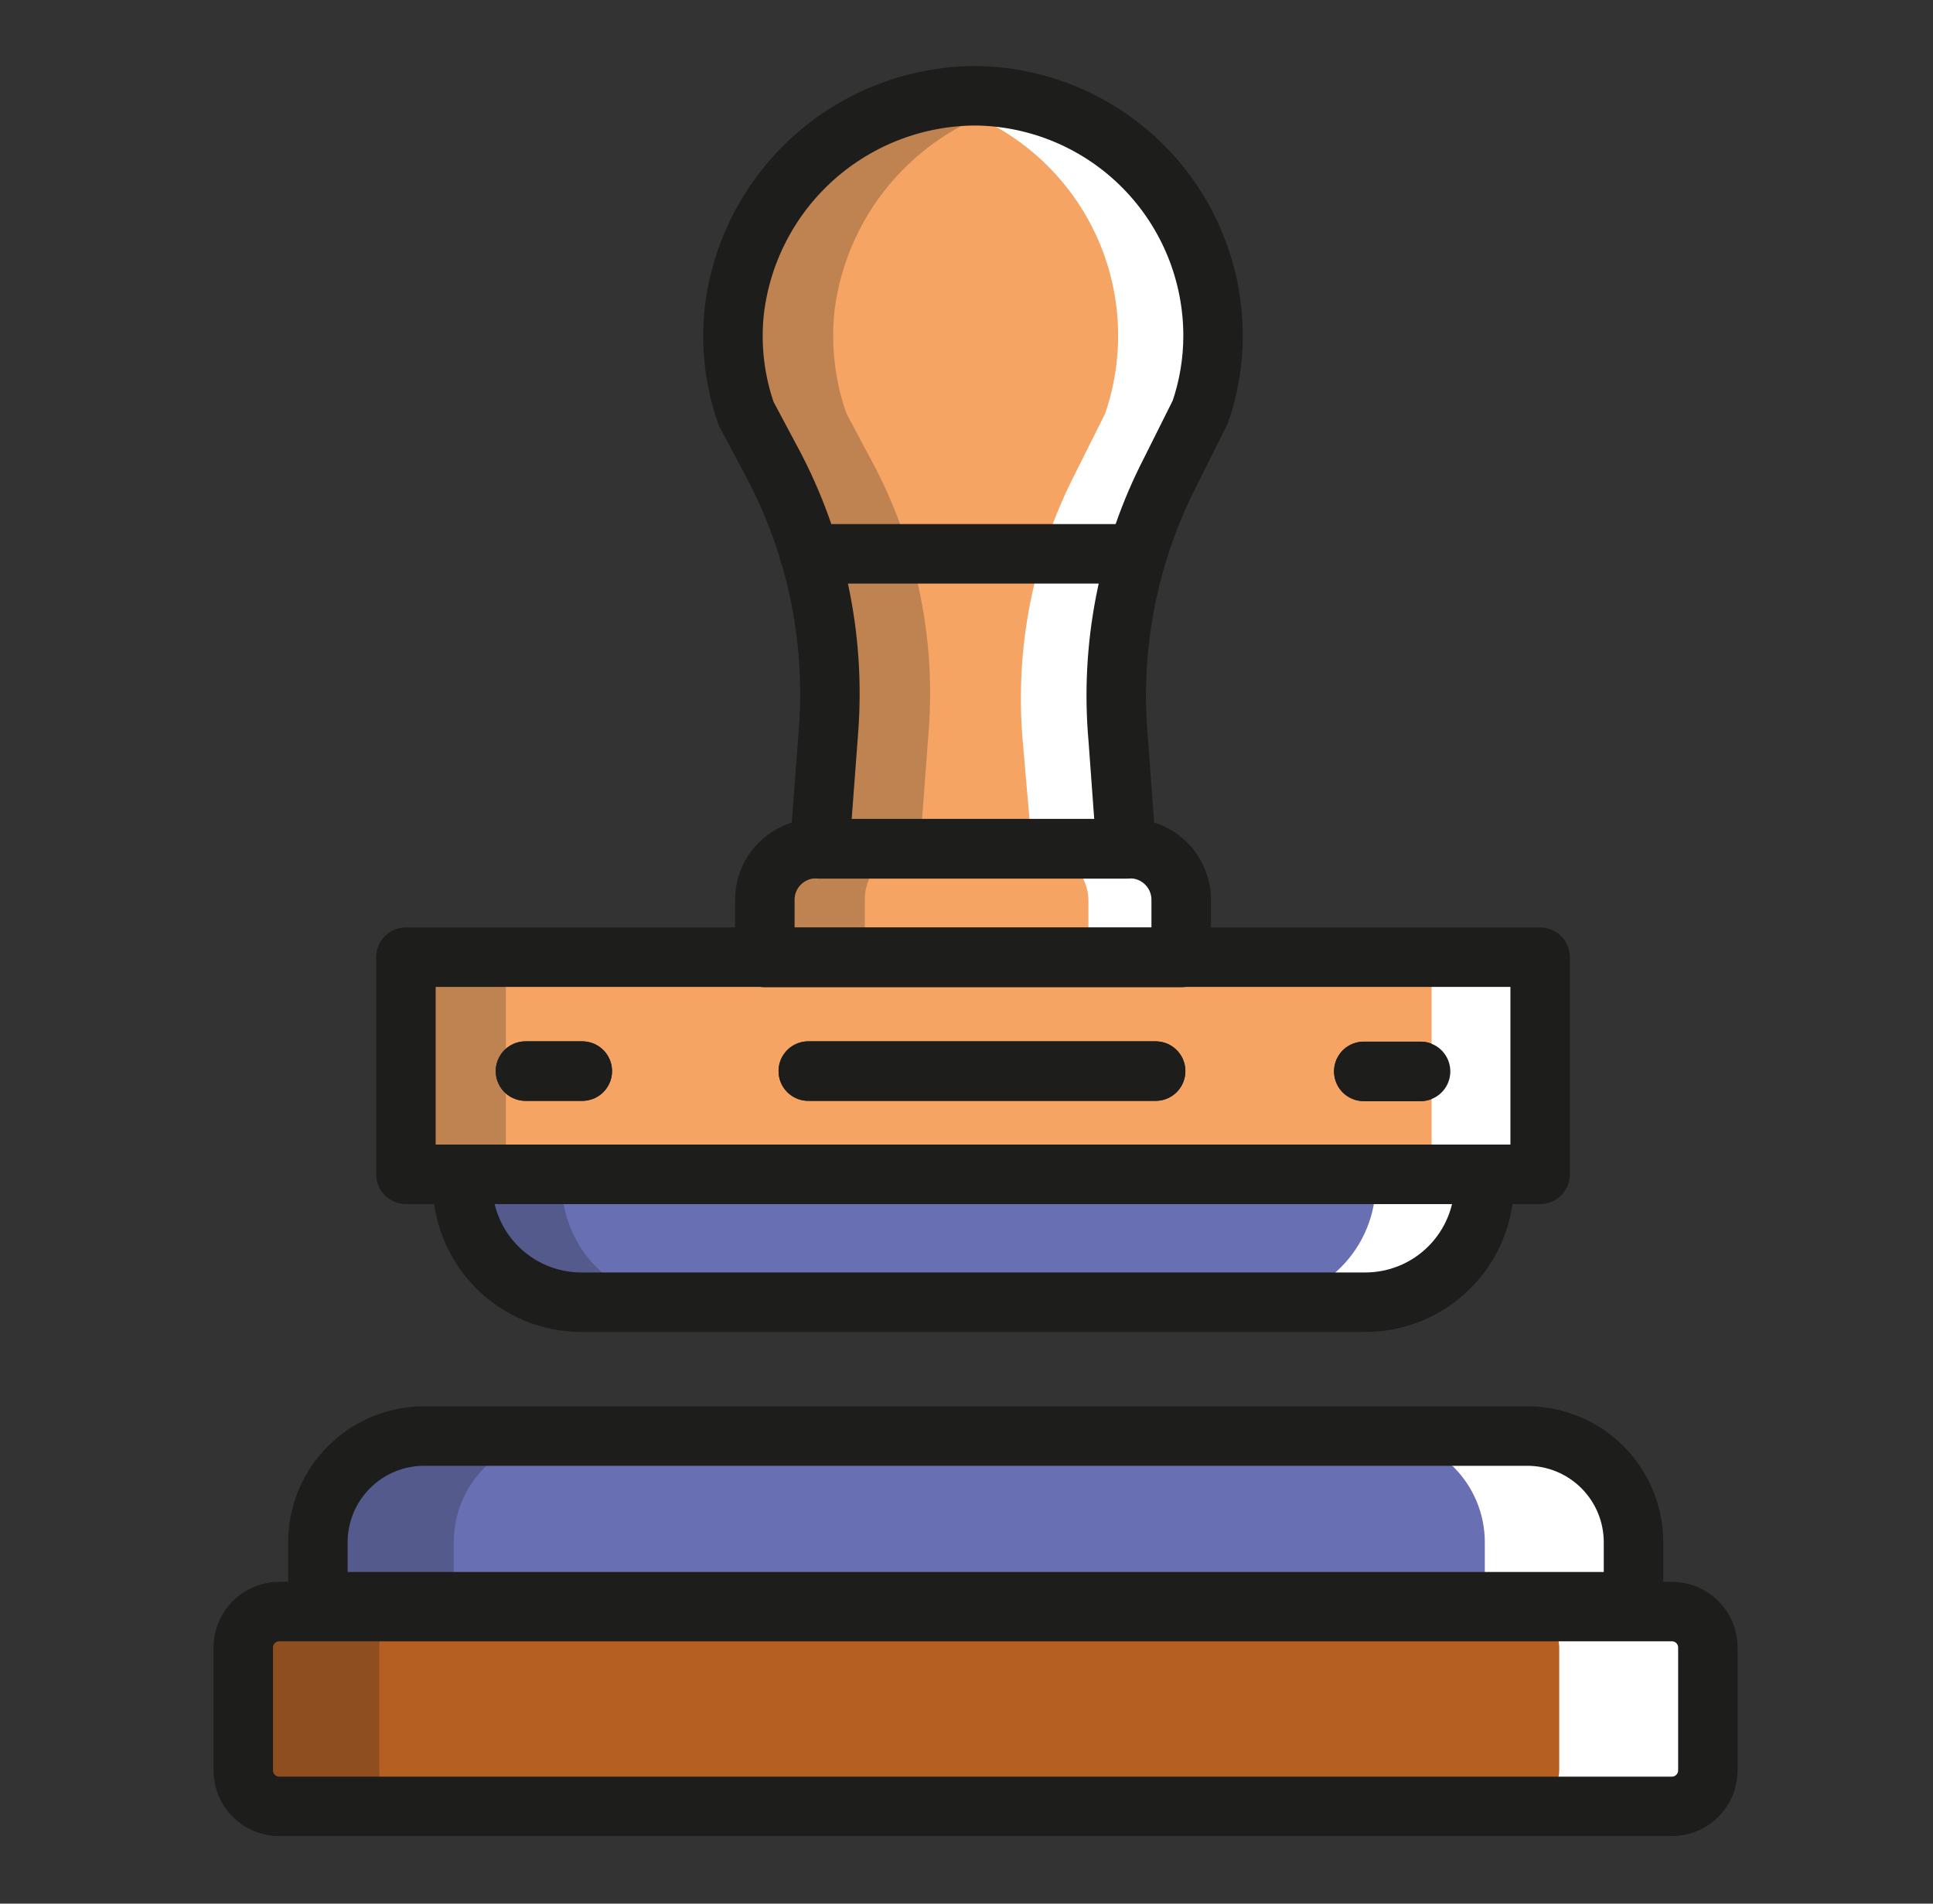 <svg width="65" height="64" viewBox="0 0 65 64" fill="none" xmlns="http://www.w3.org/2000/svg">
<rect x="0" y="0" width="65" height="64" fill="#333333" stroke="none"/>
<path d="M56.22 54.18H9.39C8.721 54.18 8.18 54.722 8.18 55.39V59.52C8.18 60.188 8.721 60.73 9.39 60.73H56.22C56.888 60.73 57.43 60.188 57.43 59.52V55.39C57.43 54.722 56.888 54.18 56.22 54.18Z" fill="#B65F22"/>
<path d="M14.259 48.28H51.359C52.306 48.28 53.214 48.656 53.884 49.326C54.553 49.995 54.929 50.903 54.929 51.85V53.85H10.69V51.85C10.69 50.903 11.066 49.995 11.735 49.326C12.405 48.656 13.313 48.28 14.259 48.28Z" fill="#686FB3"/>
<path d="M15.52 39.48H49.91V39.78C49.91 40.841 49.488 41.858 48.738 42.608C47.988 43.359 46.97 43.78 45.91 43.78H19.549C18.489 43.78 17.471 43.359 16.721 42.608C15.971 41.858 15.55 40.841 15.55 39.78V39.48H15.52Z" fill="#686FB3"/>
<path d="M51.79 32.18H13.65V39.48H51.79V32.18Z" fill="#F5A463"/>
<path d="M38.86 36.01H27.18" stroke="#1D1D1B" stroke-width="2" stroke-linecap="round" stroke-linejoin="round"/>
<path d="M47.769 36.02H45.859" stroke="#1D1D1B" stroke-width="2" stroke-linecap="round" stroke-linejoin="round"/>
<path d="M19.58 36.01H17.67" stroke="#1D1D1B" stroke-width="2" stroke-linecap="round" stroke-linejoin="round"/>
<path d="M27.429 28.53H37.999C38.455 28.53 38.892 28.711 39.215 29.034C39.538 29.356 39.719 29.794 39.719 30.25V32.19H25.719V30.24C25.721 29.787 25.902 29.354 26.223 29.034C26.543 28.714 26.976 28.533 27.429 28.53Z" fill="#F5A463"/>
<path d="M40.79 11.29C40.79 12.183 40.638 13.069 40.34 13.91L39.34 15.91C38.891 16.785 38.522 17.698 38.24 18.64H27.24C26.928 17.569 26.505 16.534 25.98 15.55L25.11 13.92C24.723 12.817 24.587 11.642 24.71 10.48C24.941 8.482 25.9 6.64 27.403 5.305C28.906 3.969 30.849 3.234 32.86 3.24C34.973 3.274 36.989 4.137 38.472 5.643C39.955 7.148 40.788 9.176 40.79 11.29Z" fill="#F5A463"/>
<path d="M37.6 24.86L37.91 28.53H27.6L27.9 24.53C28.054 22.527 27.837 20.514 27.26 18.59H38.26C37.635 20.617 37.411 22.747 37.6 24.86Z" fill="#F5A463"/>
<g style="mix-blend-mode:multiply" opacity="0.25">
<path d="M12.75 59.51V55.38C12.752 55.061 12.881 54.756 13.108 54.531C13.334 54.306 13.64 54.18 13.96 54.18H9.39C9.07 54.18 8.764 54.306 8.538 54.531C8.311 54.756 8.182 55.061 8.18 55.38V59.51C8.18 59.831 8.307 60.139 8.534 60.366C8.761 60.593 9.069 60.72 9.39 60.72H13.96C13.801 60.72 13.643 60.689 13.497 60.628C13.35 60.567 13.216 60.478 13.104 60.366C12.992 60.253 12.903 60.12 12.842 59.973C12.781 59.826 12.75 59.669 12.75 59.51Z" fill="#1D1D1B"/>
<path d="M18.829 48.28H14.259C13.313 48.28 12.405 48.656 11.735 49.326C11.066 49.995 10.69 50.903 10.69 51.85V53.85H15.259V51.85C15.259 50.903 15.636 49.995 16.305 49.326C16.975 48.656 17.883 48.28 18.829 48.28Z" fill="#1D1D1B"/>
<path d="M25.961 15.54C27.435 18.299 28.094 21.421 27.861 24.54L27.561 28.54H27.431C27.206 28.539 26.983 28.582 26.775 28.668C26.567 28.753 26.378 28.879 26.218 29.038C26.059 29.197 25.934 29.386 25.848 29.594C25.763 29.802 25.719 30.025 25.721 30.25V32.19H29.081V30.24C29.081 30.015 29.125 29.791 29.212 29.583C29.298 29.375 29.425 29.186 29.585 29.027C29.745 28.868 29.934 28.743 30.143 28.657C30.352 28.572 30.575 28.529 30.801 28.53H30.931L31.231 24.53C31.464 21.41 30.805 18.289 29.331 15.53L28.461 13.9C28.074 12.794 27.937 11.616 28.061 10.45C28.271 8.767 28.997 7.191 30.14 5.937C31.282 4.684 32.784 3.815 34.441 3.45C33.915 3.331 33.379 3.267 32.841 3.26C30.83 3.256 28.889 3.992 27.386 5.327C25.883 6.662 24.924 8.503 24.691 10.5C24.567 11.665 24.704 12.844 25.091 13.95L25.961 15.54Z" fill="#1D1D1B"/>
<path d="M18.89 39.78V39.48H17.01V32.18H13.65V39.48H15.52V39.78C15.52 40.841 15.942 41.858 16.692 42.608C17.442 43.359 18.459 43.78 19.52 43.78H22.88C21.821 43.777 20.806 43.355 20.058 42.605C19.31 41.855 18.89 40.839 18.89 39.78Z" fill="#1D1D1B"/>
</g>
<g style="mix-blend-mode:overlay">
<path d="M56.221 54.18H51.221C51.54 54.18 51.846 54.306 52.073 54.531C52.299 54.756 52.428 55.061 52.431 55.38V59.51C52.431 59.831 52.303 60.139 52.076 60.366C51.849 60.593 51.542 60.72 51.221 60.72H56.221C56.542 60.72 56.849 60.593 57.076 60.366C57.303 60.139 57.431 59.831 57.431 59.51V55.38C57.428 55.061 57.299 54.756 57.073 54.531C56.846 54.306 56.54 54.18 56.221 54.18Z" fill="white"/>
<path d="M51.359 48.28H46.359C47.306 48.28 48.214 48.656 48.884 49.326C49.553 49.995 49.929 50.903 49.929 51.85V53.85H54.929V51.85C54.929 50.903 54.553 49.995 53.884 49.326C53.214 48.656 52.306 48.28 51.359 48.28Z" fill="white"/>
<path d="M48.14 32.18V39.48H46.26V39.78C46.26 40.841 45.838 41.858 45.088 42.608C44.338 43.359 43.321 43.78 42.26 43.78H45.91C46.971 43.78 47.988 43.359 48.738 42.608C49.488 41.858 49.91 40.841 49.91 39.78V39.48H51.79V32.18H48.14Z" fill="white"/>
<path d="M40.34 13.91C40.638 13.069 40.79 12.183 40.79 11.29C40.79 9.17 39.957 7.136 38.469 5.626C36.981 4.116 34.96 3.252 32.84 3.22C32.276 3.215 31.712 3.272 31.16 3.39C32.283 3.62 33.344 4.088 34.271 4.761C35.199 5.434 35.973 6.297 36.541 7.292C37.109 8.288 37.458 9.393 37.564 10.534C37.671 11.675 37.533 12.826 37.16 13.91L36.16 15.91C34.734 18.683 34.121 21.803 34.39 24.91L34.71 28.59H34.84C35.292 28.576 35.731 28.742 36.061 29.052C36.391 29.361 36.584 29.788 36.6 30.24V32.18H39.77V30.24C39.77 30.015 39.726 29.791 39.639 29.583C39.553 29.375 39.426 29.186 39.266 29.027C39.106 28.868 38.916 28.743 38.708 28.657C38.499 28.572 38.276 28.529 38.05 28.53H37.92L37.6 24.85C37.322 21.744 37.933 18.623 39.36 15.85L40.34 13.91Z" fill="white"/>
</g>
<path d="M56.22 54.18H9.39C8.721 54.18 8.18 54.722 8.18 55.39V59.52C8.18 60.188 8.721 60.73 9.39 60.73H56.22C56.888 60.73 57.43 60.188 57.43 59.52V55.39C57.43 54.722 56.888 54.18 56.22 54.18Z" stroke="#1D1D1B" stroke-width="2" stroke-linecap="round" stroke-linejoin="round"/>
<path d="M14.259 48.28H51.359C52.306 48.28 53.214 48.656 53.884 49.326C54.553 49.995 54.929 50.903 54.929 51.85V53.85H10.69V51.85C10.69 50.903 11.066 49.995 11.735 49.326C12.405 48.656 13.313 48.28 14.259 48.28Z" stroke="#1D1D1B" stroke-width="2" stroke-linecap="round" stroke-linejoin="round"/>
<path d="M15.52 39.48H49.91V39.78C49.91 40.841 49.488 41.858 48.738 42.608C47.988 43.359 46.97 43.78 45.91 43.78H19.549C18.489 43.78 17.471 43.359 16.721 42.608C15.971 41.858 15.55 40.841 15.55 39.78V39.48H15.52Z" stroke="#1D1D1B" stroke-width="2" stroke-linecap="round" stroke-linejoin="round"/>
<path d="M51.79 32.18H13.65V39.48H51.79V32.18Z" stroke="#1D1D1B" stroke-width="2" stroke-linecap="round" stroke-linejoin="round"/>
<path d="M38.86 36.01H27.18" stroke="#1D1D1B" stroke-width="2" stroke-linecap="round" stroke-linejoin="round"/>
<path d="M47.769 36.02H45.859" stroke="#1D1D1B" stroke-width="2" stroke-linecap="round" stroke-linejoin="round"/>
<path d="M19.58 36.01H17.67" stroke="#1D1D1B" stroke-width="2" stroke-linecap="round" stroke-linejoin="round"/>
<path d="M27.429 28.53H37.999C38.455 28.53 38.892 28.711 39.215 29.034C39.538 29.356 39.719 29.794 39.719 30.25V32.19H25.719V30.24C25.721 29.787 25.902 29.354 26.223 29.034C26.543 28.714 26.976 28.533 27.429 28.53Z" stroke="#1D1D1B" stroke-width="2" stroke-linecap="round" stroke-linejoin="round"/>
<path d="M40.791 11.29C40.791 9.17 39.957 7.136 38.47 5.626C36.982 4.116 34.96 3.252 32.841 3.22C30.83 3.216 28.889 3.952 27.386 5.287C25.883 6.622 24.924 8.463 24.691 10.46C24.567 11.625 24.704 12.804 25.091 13.91L25.961 15.54C27.435 18.299 28.094 21.421 27.861 24.54L27.561 28.54H37.871L37.601 24.85C37.323 21.744 37.933 18.623 39.361 15.85L40.361 13.85C40.645 13.027 40.791 12.161 40.791 11.29Z" stroke="#1D1D1B" stroke-width="2" stroke-linecap="round" stroke-linejoin="round"/>
<path d="M38.209 18.62H27.219" stroke="#1D1D1B" stroke-width="2" stroke-linecap="round" stroke-linejoin="round"/>
</svg>
